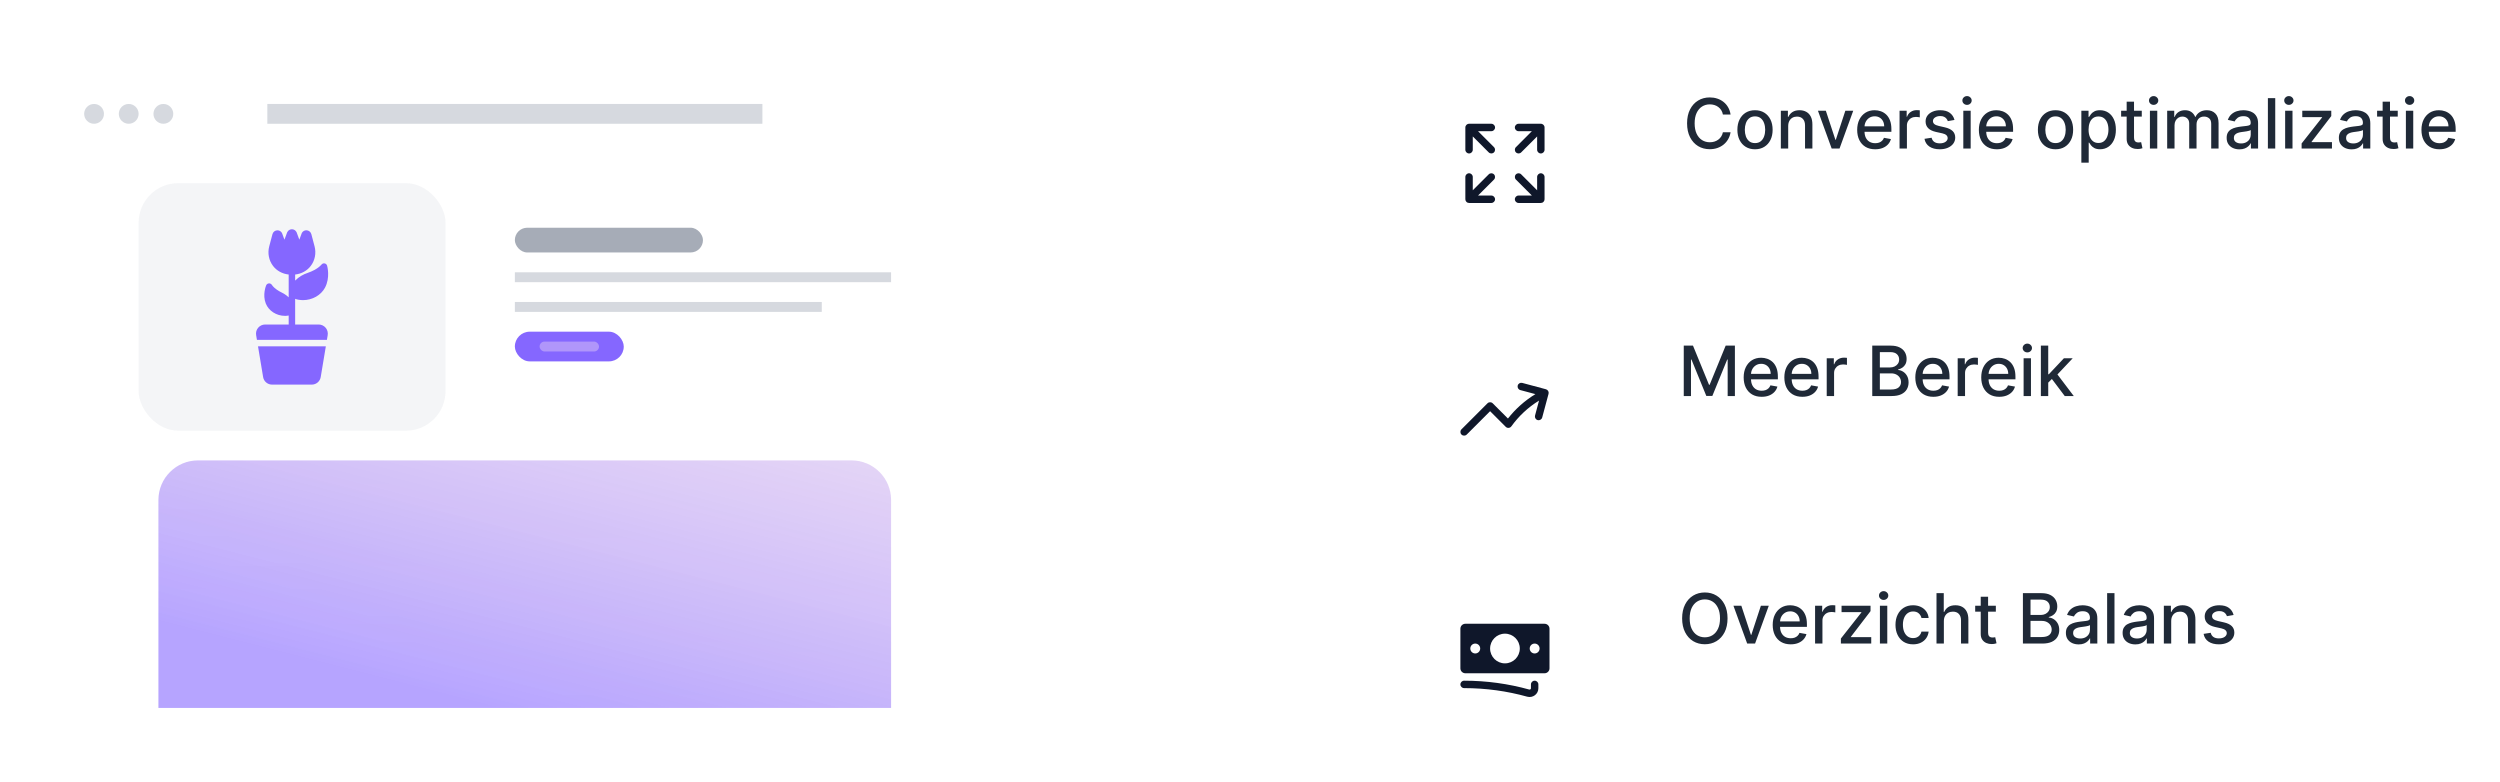 <svg viewBox="0 0 505 158" fill="none" xmlns="http://www.w3.org/2000/svg">
<g opacity="0.9" filter="url(#filter0_bdd_2441_2329)">
<rect x="5" y="1" width="198" height="148" rx="12" fill="url(#paint0_linear_2441_2329)" shape-rendering="crispEdges"/>
<g filter="url(#filter1_bdd_2441_2329)">
<rect x="11" y="7" width="186" height="136" rx="8" fill="url(#paint1_linear_2441_2329)" shape-rendering="crispEdges"/>
<rect x="10.5" y="6.5" width="187" height="137" rx="8.5" stroke="url(#paint2_linear_2441_2329)" style="mix-blend-mode:overlay" shape-rendering="crispEdges"/>
<rect x="10.5" y="6.5" width="187" height="137" rx="8.5" stroke="white" stroke-opacity="0.1" shape-rendering="crispEdges"/>
<circle cx="19" cy="15" r="2" fill="#D1D5DB"/>
<circle cx="26" cy="15" r="2" fill="#D1D5DB"/>
<circle cx="33" cy="15" r="2" fill="#D1D5DB"/>
<rect x="54" y="13" width="100" height="4" fill="#D1D5DB"/>
<rect x="104" y="38" width="38" height="5" rx="2.5" fill="#9CA3AF"/>
<rect x="104" y="47" width="76" height="2" fill="#D1D5DB"/>
<rect x="104" y="53" width="62" height="2" fill="#D1D5DB"/>
<rect x="104" y="59" width="22" height="6" rx="3" fill="#7857FF"/>
<rect x="109" y="61" width="12" height="2" rx="1" fill="#A78BFA"/>
<rect x="28" y="29" width="62" height="50" rx="8" fill="#F3F4F6"/>
<path d="M65.787 58.211C66.14 58.629 66.284 59.185 66.192 59.721L66.035 60.65H51.899L51.742 59.715C51.644 59.185 51.788 58.629 52.141 58.211C52.494 57.792 53.011 57.55 53.56 57.55H58.313V55.733C58.157 55.765 57.986 55.792 57.816 55.798C57.738 55.798 57.66 55.805 57.581 55.805C55.835 55.805 54.273 54.791 53.684 53.294C52.991 51.529 53.73 49.717 53.763 49.645C53.854 49.423 54.063 49.266 54.305 49.247C54.541 49.22 54.776 49.332 54.907 49.534C55.43 50.319 56.404 50.842 56.797 51.032C57.221 51.234 57.581 51.45 57.888 51.692C58.045 51.81 58.183 51.934 58.313 52.058V47.455C57.019 47.305 55.914 46.703 55.162 45.729C54.312 44.624 54.018 43.14 54.384 41.767L55.038 39.295C55.162 38.837 55.574 38.523 56.045 38.523C56.411 38.523 56.744 38.707 56.934 39.027C56.953 39.06 56.973 39.099 56.986 39.138L57.457 40.413L58 38.955C58.013 38.918 58.031 38.883 58.052 38.85C58.248 38.51 58.588 38.308 58.961 38.308C59.34 38.308 59.68 38.51 59.876 38.85C59.896 38.883 59.915 38.922 59.928 38.955L60.465 40.413L60.942 39.132C60.955 39.092 60.975 39.053 60.994 39.02C61.184 38.707 61.517 38.517 61.883 38.517C62.354 38.517 62.766 38.837 62.89 39.288L63.544 41.767C63.91 43.14 63.616 44.624 62.766 45.729C62.014 46.703 60.909 47.305 59.621 47.455V48.678C59.987 48.3 60.403 47.975 60.857 47.71C61.275 47.462 61.746 47.252 62.295 47.069C62.825 46.886 64.152 46.363 64.957 45.428C65.033 45.337 65.133 45.269 65.245 45.23C65.358 45.192 65.478 45.186 65.594 45.211C65.71 45.237 65.817 45.294 65.903 45.376C65.989 45.458 66.05 45.562 66.081 45.677C66.107 45.775 66.742 48.076 65.643 50.123C64.826 51.64 63.087 52.627 61.21 52.627C60.896 52.627 60.582 52.594 60.268 52.542C60.04 52.503 59.824 52.444 59.621 52.365V57.55H64.368C64.917 57.55 65.434 57.792 65.787 58.211Z" fill="#7857FF"/>
<path d="M53.148 68.162C53.218 68.59 53.438 68.979 53.769 69.259C54.1 69.539 54.519 69.693 54.953 69.692H62.975C63.878 69.692 64.636 69.045 64.787 68.162L65.82 61.959H52.117L53.149 68.162H53.148Z" fill="#7857FF"/>
<path d="M32 93C32 88.582 35.582 85 40 85H172C176.418 85 180 88.582 180 93V135H32V93Z" fill="url(#paint3_linear_2441_2329)" fill-opacity="0.6"/>
</g>
</g>
<g filter="url(#filter2_bdd_2441_2329)">
<rect x="284" y="5" width="40" height="40" rx="20" stroke="url(#paint4_linear_2441_2329)" stroke-opacity="0.4" stroke-width="4" shape-rendering="crispEdges"/>
<g filter="url(#filter3_bdd_2441_2329)">
<rect x="286" y="7" width="36" height="36" rx="18" fill="url(#paint5_linear_2441_2329)" shape-rendering="crispEdges"/>
<rect x="285.5" y="6.5" width="37" height="37" rx="18.5" stroke="url(#paint6_linear_2441_2329)" style="mix-blend-mode:overlay" shape-rendering="crispEdges"/>
<rect x="285.5" y="6.5" width="37" height="37" rx="18.5" stroke="white" stroke-opacity="0.1" shape-rendering="crispEdges"/>
<path d="M307.28 22.78L310.5 19.561V22.25C310.5 22.664 310.836 23 311.25 23C311.664 23 312 22.664 312 22.25V17.75C312 17.336 311.664 17 311.25 17H306.75C306.336 17 306 17.336 306 17.75C306 18.164 306.336 18.5 306.75 18.5H309.439L306.22 21.72C305.927 22.013 305.927 22.487 306.22 22.78C306.513 23.073 306.987 23.073 307.28 22.78Z" fill="#0F172A"/>
<path d="M296 32.25V27.75C296 27.336 296.336 27 296.75 27C297.164 27 297.5 27.336 297.5 27.75V30.439L300.72 27.22C301.013 26.927 301.487 26.927 301.78 27.22C302.073 27.513 302.073 27.987 301.78 28.28L298.561 31.5H301.25C301.664 31.5 302 31.836 302 32.25C302 32.664 301.664 33 301.25 33H296.75C296.558 33 296.366 32.927 296.22 32.78C296.148 32.708 296.094 32.626 296.057 32.537C296.02 32.449 296 32.352 296 32.25Z" fill="#0F172A"/>
<path d="M306.22 28.28L309.439 31.5H306.75C306.336 31.5 306 31.836 306 32.25C306 32.664 306.336 33 306.75 33H311.25C311.442 33 311.634 32.927 311.78 32.78C311.852 32.708 311.906 32.626 311.943 32.537C311.98 32.449 312 32.352 312 32.25V27.75C312 27.336 311.664 27 311.25 27C310.836 27 310.5 27.336 310.5 27.75V30.439L307.28 27.22C306.987 26.927 306.513 26.927 306.22 27.22C305.927 27.513 305.927 27.987 306.22 28.28Z" fill="#0F172A"/>
<path d="M297.5 19.561L300.72 22.78C301.013 23.073 301.487 23.073 301.78 22.78C302.073 22.487 302.073 22.013 301.78 21.72L298.561 18.5H301.25C301.664 18.5 302 18.164 302 17.75C302 17.336 301.664 17 301.25 17H296.75C296.336 17 296 17.336 296 17.75V22.25C296 22.664 296.336 23 296.75 23C297.164 23 297.5 22.664 297.5 22.25V19.561Z" fill="#0F172A"/>
</g>
</g>
<path d="M349.575 23.129H348.024C347.964 22.798 347.853 22.506 347.691 22.254C347.529 22.002 347.33 21.789 347.094 21.613C346.859 21.437 346.596 21.305 346.304 21.215C346.016 21.126 345.709 21.081 345.384 21.081C344.798 21.081 344.272 21.229 343.808 21.523C343.348 21.818 342.983 22.251 342.714 22.821C342.449 23.391 342.317 24.087 342.317 24.909C342.317 25.738 342.449 26.437 342.714 27.007C342.983 27.577 343.349 28.008 343.813 28.3C344.277 28.591 344.799 28.737 345.379 28.737C345.701 28.737 346.006 28.694 346.294 28.608C346.586 28.518 346.849 28.387 347.085 28.215C347.32 28.043 347.519 27.832 347.681 27.584C347.847 27.332 347.961 27.044 348.024 26.719L349.575 26.724C349.492 27.224 349.332 27.685 349.093 28.106C348.858 28.523 348.554 28.885 348.183 29.19C347.815 29.491 347.394 29.725 346.92 29.891C346.446 30.056 345.929 30.139 345.369 30.139C344.488 30.139 343.702 29.93 343.013 29.513C342.323 29.092 341.78 28.49 341.382 27.708C340.988 26.926 340.79 25.993 340.79 24.909C340.79 23.822 340.989 22.889 341.387 22.11C341.785 21.328 342.328 20.728 343.018 20.31C343.707 19.889 344.491 19.679 345.369 19.679C345.91 19.679 346.413 19.757 346.881 19.913C347.351 20.065 347.774 20.291 348.148 20.589C348.523 20.884 348.833 21.245 349.078 21.673C349.323 22.097 349.489 22.582 349.575 23.129ZM354.511 30.154C353.795 30.154 353.17 29.99 352.637 29.662C352.103 29.334 351.689 28.875 351.394 28.285C351.099 27.695 350.951 27.005 350.951 26.217C350.951 25.424 351.099 24.732 351.394 24.139C351.689 23.545 352.103 23.084 352.637 22.756C353.17 22.428 353.795 22.264 354.511 22.264C355.227 22.264 355.852 22.428 356.385 22.756C356.919 23.084 357.333 23.545 357.628 24.139C357.923 24.732 358.07 25.424 358.07 26.217C358.07 27.005 357.923 27.695 357.628 28.285C357.333 28.875 356.919 29.334 356.385 29.662C355.852 29.99 355.227 30.154 354.511 30.154ZM354.516 28.906C354.98 28.906 355.364 28.784 355.669 28.538C355.974 28.293 356.2 27.967 356.345 27.559C356.494 27.151 356.569 26.702 356.569 26.212C356.569 25.724 356.494 25.277 356.345 24.869C356.2 24.458 355.974 24.129 355.669 23.88C355.364 23.631 354.98 23.507 354.516 23.507C354.048 23.507 353.661 23.631 353.352 23.88C353.048 24.129 352.82 24.458 352.671 24.869C352.526 25.277 352.453 25.724 352.453 26.212C352.453 26.702 352.526 27.151 352.671 27.559C352.82 27.967 353.048 28.293 353.352 28.538C353.661 28.784 354.048 28.906 354.516 28.906ZM361.216 25.466V30H359.73V22.364H361.157V23.607H361.251C361.427 23.202 361.702 22.877 362.076 22.632C362.454 22.387 362.93 22.264 363.503 22.264C364.024 22.264 364.479 22.374 364.87 22.592C365.261 22.808 365.565 23.129 365.78 23.557C365.996 23.984 366.103 24.513 366.103 25.143V30H364.617V25.322C364.617 24.768 364.473 24.336 364.184 24.024C363.896 23.709 363.5 23.552 362.996 23.552C362.651 23.552 362.345 23.626 362.076 23.776C361.811 23.925 361.601 24.143 361.445 24.432C361.292 24.717 361.216 25.062 361.216 25.466ZM374.356 22.364L371.587 30H369.996L367.222 22.364H368.818L370.752 28.24H370.831L372.76 22.364H374.356ZM378.785 30.154C378.032 30.154 377.384 29.993 376.841 29.672C376.3 29.347 375.883 28.891 375.588 28.305C375.296 27.715 375.15 27.024 375.15 26.232C375.15 25.449 375.296 24.76 375.588 24.163C375.883 23.567 376.294 23.101 376.821 22.766C377.351 22.432 377.971 22.264 378.68 22.264C379.111 22.264 379.529 22.335 379.933 22.478C380.337 22.62 380.7 22.844 381.022 23.149C381.343 23.454 381.597 23.85 381.782 24.337C381.968 24.821 382.061 25.41 382.061 26.102V26.629H375.991V25.516H380.604C380.604 25.125 380.525 24.778 380.366 24.477C380.206 24.172 379.983 23.931 379.694 23.756C379.409 23.58 379.075 23.492 378.69 23.492C378.273 23.492 377.908 23.595 377.596 23.8C377.288 24.003 377.05 24.268 376.881 24.596C376.715 24.921 376.632 25.274 376.632 25.655V26.525C376.632 27.035 376.721 27.47 376.9 27.827C377.083 28.185 377.336 28.459 377.661 28.648C377.986 28.833 378.365 28.926 378.8 28.926C379.081 28.926 379.338 28.886 379.57 28.807C379.802 28.724 380.003 28.601 380.172 28.439C380.341 28.276 380.47 28.076 380.559 27.837L381.966 28.091C381.854 28.505 381.652 28.868 381.36 29.18C381.072 29.488 380.709 29.728 380.271 29.901C379.837 30.07 379.341 30.154 378.785 30.154ZM383.71 30V22.364H385.147V23.577H385.227C385.366 23.166 385.611 22.843 385.962 22.607C386.317 22.369 386.718 22.249 387.165 22.249C387.258 22.249 387.368 22.253 387.494 22.259C387.623 22.266 387.724 22.274 387.797 22.284V23.706C387.737 23.689 387.631 23.671 387.479 23.651C387.326 23.628 387.174 23.616 387.021 23.616C386.67 23.616 386.357 23.691 386.082 23.84C385.81 23.986 385.594 24.19 385.435 24.452C385.276 24.71 385.197 25.005 385.197 25.337V30H383.71ZM394.806 24.228L393.458 24.467C393.402 24.294 393.312 24.13 393.19 23.974C393.07 23.819 392.908 23.691 392.703 23.592C392.497 23.492 392.24 23.442 391.932 23.442C391.511 23.442 391.16 23.537 390.878 23.726C390.596 23.912 390.455 24.152 390.455 24.447C390.455 24.702 390.55 24.907 390.739 25.063C390.928 25.219 391.233 25.347 391.654 25.446L392.867 25.724C393.569 25.887 394.093 26.137 394.438 26.475C394.782 26.813 394.955 27.252 394.955 27.793C394.955 28.25 394.822 28.658 394.557 29.016C394.295 29.37 393.929 29.649 393.458 29.851C392.991 30.053 392.449 30.154 391.833 30.154C390.977 30.154 390.28 29.972 389.74 29.607C389.199 29.239 388.868 28.717 388.745 28.041L390.182 27.822C390.271 28.197 390.455 28.48 390.734 28.673C391.012 28.861 391.375 28.956 391.823 28.956C392.31 28.956 392.699 28.855 392.991 28.653C393.283 28.447 393.428 28.197 393.428 27.902C393.428 27.663 393.339 27.463 393.16 27.3C392.984 27.138 392.714 27.015 392.35 26.933L391.057 26.649C390.344 26.487 389.817 26.228 389.476 25.874C389.138 25.519 388.969 25.07 388.969 24.526C388.969 24.076 389.095 23.681 389.347 23.343C389.599 23.005 389.947 22.741 390.391 22.553C390.835 22.36 391.344 22.264 391.917 22.264C392.742 22.264 393.392 22.443 393.866 22.801C394.34 23.156 394.653 23.631 394.806 24.228ZM396.589 30V22.364H398.076V30H396.589ZM397.34 21.185C397.081 21.185 396.859 21.099 396.674 20.927C396.491 20.751 396.4 20.542 396.4 20.3C396.4 20.055 396.491 19.846 396.674 19.674C396.859 19.498 397.081 19.41 397.34 19.41C397.598 19.41 397.819 19.498 398.001 19.674C398.187 19.846 398.279 20.055 398.279 20.3C398.279 20.542 398.187 20.751 398.001 20.927C397.819 21.099 397.598 21.185 397.34 21.185ZM403.367 30.154C402.614 30.154 401.966 29.993 401.423 29.672C400.883 29.347 400.465 28.891 400.17 28.305C399.878 27.715 399.732 27.024 399.732 26.232C399.732 25.449 399.878 24.76 400.17 24.163C400.465 23.567 400.876 23.101 401.403 22.766C401.933 22.432 402.553 22.264 403.262 22.264C403.693 22.264 404.111 22.335 404.515 22.478C404.919 22.62 405.282 22.844 405.604 23.149C405.925 23.454 406.179 23.85 406.365 24.337C406.55 24.821 406.643 25.41 406.643 26.102V26.629H400.573V25.516H405.186C405.186 25.125 405.107 24.778 404.948 24.477C404.789 24.172 404.565 23.931 404.276 23.756C403.991 23.58 403.657 23.492 403.272 23.492C402.855 23.492 402.49 23.595 402.178 23.8C401.87 24.003 401.632 24.268 401.463 24.596C401.297 24.921 401.214 25.274 401.214 25.655V26.525C401.214 27.035 401.303 27.47 401.482 27.827C401.665 28.185 401.918 28.459 402.243 28.648C402.568 28.833 402.947 28.926 403.382 28.926C403.663 28.926 403.92 28.886 404.152 28.807C404.384 28.724 404.585 28.601 404.754 28.439C404.923 28.276 405.052 28.076 405.142 27.837L406.548 28.091C406.436 28.505 406.234 28.868 405.942 29.18C405.654 29.488 405.291 29.728 404.853 29.901C404.419 30.07 403.923 30.154 403.367 30.154ZM415.214 30.154C414.498 30.154 413.873 29.99 413.34 29.662C412.806 29.334 412.392 28.875 412.097 28.285C411.802 27.695 411.654 27.005 411.654 26.217C411.654 25.424 411.802 24.732 412.097 24.139C412.392 23.545 412.806 23.084 413.34 22.756C413.873 22.428 414.498 22.264 415.214 22.264C415.93 22.264 416.555 22.428 417.088 22.756C417.622 23.084 418.036 23.545 418.331 24.139C418.626 24.732 418.774 25.424 418.774 26.217C418.774 27.005 418.626 27.695 418.331 28.285C418.036 28.875 417.622 29.334 417.088 29.662C416.555 29.99 415.93 30.154 415.214 30.154ZM415.219 28.906C415.683 28.906 416.067 28.784 416.372 28.538C416.677 28.293 416.903 27.967 417.048 27.559C417.198 27.151 417.272 26.702 417.272 26.212C417.272 25.724 417.198 25.277 417.048 24.869C416.903 24.458 416.677 24.129 416.372 23.88C416.067 23.631 415.683 23.507 415.219 23.507C414.752 23.507 414.364 23.631 414.056 23.88C413.751 24.129 413.524 24.458 413.374 24.869C413.229 25.277 413.156 25.724 413.156 26.212C413.156 26.702 413.229 27.151 413.374 27.559C413.524 27.967 413.751 28.293 414.056 28.538C414.364 28.784 414.752 28.906 415.219 28.906ZM420.433 32.864V22.364H421.885V23.602H422.009C422.095 23.442 422.219 23.259 422.382 23.05C422.544 22.841 422.77 22.659 423.058 22.503C423.346 22.344 423.727 22.264 424.201 22.264C424.818 22.264 425.368 22.42 425.852 22.732C426.336 23.043 426.715 23.492 426.99 24.079C427.269 24.666 427.408 25.371 427.408 26.197C427.408 27.022 427.27 27.73 426.995 28.32C426.72 28.906 426.342 29.359 425.862 29.677C425.381 29.992 424.833 30.149 424.216 30.149C423.752 30.149 423.373 30.071 423.078 29.916C422.786 29.76 422.557 29.577 422.392 29.369C422.226 29.16 422.098 28.974 422.009 28.812H421.919V32.864H420.433ZM421.89 26.182C421.89 26.719 421.967 27.189 422.123 27.594C422.279 27.998 422.504 28.315 422.799 28.543C423.094 28.769 423.456 28.881 423.883 28.881C424.327 28.881 424.699 28.764 424.997 28.528C425.295 28.29 425.52 27.967 425.673 27.559C425.829 27.151 425.907 26.692 425.907 26.182C425.907 25.678 425.83 25.226 425.678 24.825C425.529 24.424 425.303 24.107 425.002 23.875C424.703 23.643 424.331 23.527 423.883 23.527C423.452 23.527 423.088 23.638 422.789 23.86C422.494 24.082 422.271 24.392 422.118 24.79C421.966 25.188 421.89 25.651 421.89 26.182ZM432.638 22.364V23.557H428.467V22.364H432.638ZM429.586 20.534H431.072V27.758C431.072 28.046 431.115 28.263 431.201 28.409C431.288 28.552 431.399 28.649 431.534 28.702C431.674 28.752 431.824 28.777 431.987 28.777C432.106 28.777 432.211 28.769 432.3 28.752C432.39 28.736 432.459 28.722 432.509 28.712L432.777 29.94C432.691 29.974 432.569 30.007 432.409 30.04C432.25 30.076 432.051 30.096 431.813 30.099C431.422 30.106 431.057 30.037 430.719 29.891C430.381 29.745 430.108 29.519 429.899 29.215C429.69 28.91 429.586 28.527 429.586 28.066V20.534ZM434.282 30V22.364H435.769V30H434.282ZM435.033 21.185C434.775 21.185 434.553 21.099 434.367 20.927C434.185 20.751 434.094 20.542 434.094 20.3C434.094 20.055 434.185 19.846 434.367 19.674C434.553 19.498 434.775 19.41 435.033 19.41C435.292 19.41 435.512 19.498 435.694 19.674C435.88 19.846 435.973 20.055 435.973 20.3C435.973 20.542 435.88 20.751 435.694 20.927C435.512 21.099 435.292 21.185 435.033 21.185ZM437.769 30V22.364H439.196V23.607H439.29C439.449 23.186 439.709 22.858 440.071 22.622C440.432 22.384 440.864 22.264 441.368 22.264C441.879 22.264 442.306 22.384 442.651 22.622C442.999 22.861 443.256 23.189 443.422 23.607H443.501C443.683 23.199 443.973 22.874 444.371 22.632C444.769 22.387 445.243 22.264 445.793 22.264C446.486 22.264 447.051 22.481 447.488 22.916C447.929 23.35 448.15 24.004 448.15 24.879V30H446.663V25.018C446.663 24.501 446.522 24.127 446.24 23.895C445.959 23.663 445.622 23.547 445.231 23.547C444.747 23.547 444.371 23.696 444.103 23.994C443.834 24.289 443.7 24.669 443.7 25.133V30H442.218V24.924C442.218 24.51 442.089 24.177 441.831 23.925C441.572 23.673 441.236 23.547 440.821 23.547C440.54 23.547 440.279 23.621 440.041 23.771C439.806 23.916 439.615 24.12 439.469 24.382C439.327 24.644 439.255 24.947 439.255 25.292V30H437.769ZM452.364 30.169C451.88 30.169 451.443 30.079 451.052 29.901C450.661 29.718 450.351 29.455 450.122 29.11C449.897 28.765 449.784 28.343 449.784 27.842C449.784 27.412 449.867 27.057 450.032 26.778C450.198 26.5 450.422 26.28 450.704 26.117C450.985 25.955 451.3 25.832 451.648 25.749C451.996 25.666 452.351 25.604 452.712 25.56C453.17 25.507 453.541 25.464 453.826 25.431C454.111 25.395 454.318 25.337 454.447 25.257C454.577 25.178 454.641 25.048 454.641 24.869V24.834C454.641 24.4 454.519 24.064 454.273 23.825C454.031 23.587 453.67 23.467 453.189 23.467C452.689 23.467 452.295 23.578 452.006 23.8C451.721 24.019 451.524 24.263 451.415 24.531L450.018 24.213C450.183 23.749 450.425 23.375 450.743 23.09C451.065 22.801 451.434 22.592 451.852 22.463C452.27 22.331 452.709 22.264 453.17 22.264C453.474 22.264 453.798 22.301 454.139 22.374C454.484 22.443 454.805 22.572 455.104 22.761C455.405 22.95 455.652 23.22 455.844 23.572C456.037 23.92 456.133 24.372 456.133 24.929V30H454.681V28.956H454.621C454.525 29.148 454.381 29.337 454.189 29.523C453.997 29.708 453.75 29.863 453.448 29.985C453.146 30.108 452.785 30.169 452.364 30.169ZM452.687 28.976C453.098 28.976 453.45 28.895 453.741 28.732C454.036 28.57 454.26 28.358 454.412 28.096C454.568 27.831 454.646 27.547 454.646 27.246V26.261C454.593 26.314 454.49 26.364 454.338 26.41C454.189 26.454 454.018 26.492 453.826 26.525C453.634 26.555 453.446 26.583 453.264 26.609C453.082 26.633 452.929 26.652 452.807 26.669C452.518 26.706 452.255 26.767 452.016 26.853C451.781 26.939 451.592 27.063 451.449 27.226C451.31 27.385 451.241 27.597 451.241 27.862C451.241 28.23 451.376 28.509 451.648 28.697C451.92 28.883 452.266 28.976 452.687 28.976ZM459.599 19.818V30H458.113V19.818H459.599ZM461.599 30V22.364H463.085V30H461.599ZM462.35 21.185C462.091 21.185 461.869 21.099 461.683 20.927C461.501 20.751 461.41 20.542 461.41 20.3C461.41 20.055 461.501 19.846 461.683 19.674C461.869 19.498 462.091 19.41 462.35 19.41C462.608 19.41 462.829 19.498 463.011 19.674C463.196 19.846 463.289 20.055 463.289 20.3C463.289 20.542 463.196 20.751 463.011 20.927C462.829 21.099 462.608 21.185 462.35 21.185ZM464.926 30V28.981L469.062 23.726V23.656H465.06V22.364H470.917V23.447L466.94 28.638V28.707H471.056V30H464.926ZM475.032 30.169C474.548 30.169 474.111 30.079 473.72 29.901C473.329 29.718 473.019 29.455 472.79 29.11C472.565 28.765 472.452 28.343 472.452 27.842C472.452 27.412 472.535 27.057 472.7 26.778C472.866 26.5 473.09 26.28 473.372 26.117C473.653 25.955 473.968 25.832 474.316 25.749C474.664 25.666 475.019 25.604 475.38 25.56C475.838 25.507 476.209 25.464 476.494 25.431C476.779 25.395 476.986 25.337 477.115 25.257C477.244 25.178 477.309 25.048 477.309 24.869V24.834C477.309 24.4 477.186 24.064 476.941 23.825C476.699 23.587 476.338 23.467 475.857 23.467C475.357 23.467 474.963 23.578 474.674 23.8C474.389 24.019 474.192 24.263 474.083 24.531L472.686 24.213C472.851 23.749 473.093 23.375 473.411 23.09C473.733 22.801 474.102 22.592 474.52 22.463C474.938 22.331 475.377 22.264 475.838 22.264C476.142 22.264 476.466 22.301 476.807 22.374C477.152 22.443 477.473 22.572 477.771 22.761C478.073 22.95 478.32 23.22 478.512 23.572C478.704 23.92 478.801 24.372 478.801 24.929V30H477.349V28.956H477.289C477.193 29.148 477.049 29.337 476.857 29.523C476.664 29.708 476.418 29.863 476.116 29.985C475.814 30.108 475.453 30.169 475.032 30.169ZM475.355 28.976C475.766 28.976 476.118 28.895 476.409 28.732C476.704 28.57 476.928 28.358 477.08 28.096C477.236 27.831 477.314 27.547 477.314 27.246V26.261C477.261 26.314 477.158 26.364 477.006 26.41C476.857 26.454 476.686 26.492 476.494 26.525C476.302 26.555 476.114 26.583 475.932 26.609C475.75 26.633 475.597 26.652 475.475 26.669C475.186 26.706 474.923 26.767 474.684 26.853C474.449 26.939 474.26 27.063 474.117 27.226C473.978 27.385 473.909 27.597 473.909 27.862C473.909 28.23 474.044 28.509 474.316 28.697C474.588 28.883 474.934 28.976 475.355 28.976ZM484.345 22.364V23.557H480.174V22.364H484.345ZM481.293 20.534H482.779V27.758C482.779 28.046 482.822 28.263 482.908 28.409C482.995 28.552 483.106 28.649 483.241 28.702C483.381 28.752 483.531 28.777 483.694 28.777C483.813 28.777 483.918 28.769 484.007 28.752C484.097 28.736 484.166 28.722 484.216 28.712L484.484 29.94C484.398 29.974 484.276 30.007 484.116 30.04C483.957 30.076 483.759 30.096 483.52 30.099C483.129 30.106 482.764 30.037 482.426 29.891C482.088 29.745 481.815 29.519 481.606 29.215C481.397 28.91 481.293 28.527 481.293 28.066V20.534ZM485.99 30V22.364H487.476V30H485.99ZM486.74 21.185C486.482 21.185 486.26 21.099 486.074 20.927C485.892 20.751 485.801 20.542 485.801 20.3C485.801 20.055 485.892 19.846 486.074 19.674C486.26 19.498 486.482 19.41 486.74 19.41C486.999 19.41 487.219 19.498 487.401 19.674C487.587 19.846 487.68 20.055 487.68 20.3C487.68 20.542 487.587 20.751 487.401 20.927C487.219 21.099 486.999 21.185 486.74 21.185ZM492.767 30.154C492.015 30.154 491.367 29.993 490.823 29.672C490.283 29.347 489.865 28.891 489.57 28.305C489.279 27.715 489.133 27.024 489.133 26.232C489.133 25.449 489.279 24.76 489.57 24.163C489.865 23.567 490.276 23.101 490.803 22.766C491.334 22.432 491.953 22.264 492.663 22.264C493.094 22.264 493.511 22.335 493.915 22.478C494.32 22.62 494.683 22.844 495.004 23.149C495.326 23.454 495.579 23.85 495.765 24.337C495.951 24.821 496.043 25.41 496.043 26.102V26.629H489.973V25.516H494.587C494.587 25.125 494.507 24.778 494.348 24.477C494.189 24.172 493.965 23.931 493.677 23.756C493.392 23.58 493.057 23.492 492.673 23.492C492.255 23.492 491.89 23.595 491.579 23.8C491.271 24.003 491.032 24.268 490.863 24.596C490.697 24.921 490.614 25.274 490.614 25.655V26.525C490.614 27.035 490.704 27.47 490.883 27.827C491.065 28.185 491.319 28.459 491.643 28.648C491.968 28.833 492.348 28.926 492.782 28.926C493.064 28.926 493.321 28.886 493.553 28.807C493.785 28.724 493.985 28.601 494.154 28.439C494.323 28.276 494.452 28.076 494.542 27.837L495.949 28.091C495.836 28.505 495.634 28.868 495.342 29.18C495.054 29.488 494.691 29.728 494.254 29.901C493.819 30.07 493.324 30.154 492.767 30.154Z" fill="#1F2937"/>
<g filter="url(#filter4_bdd_2441_2329)">
<rect x="284" y="55" width="40" height="40" rx="20" stroke="url(#paint7_linear_2441_2329)" stroke-opacity="0.4" stroke-width="4" shape-rendering="crispEdges"/>
<g filter="url(#filter5_bdd_2441_2329)">
<rect x="286" y="57" width="36" height="36" rx="18" fill="url(#paint8_linear_2441_2329)" shape-rendering="crispEdges"/>
<rect x="285.5" y="56.5" width="37" height="37" rx="18.5" stroke="url(#paint9_linear_2441_2329)" style="mix-blend-mode:overlay" shape-rendering="crispEdges"/>
<rect x="285.5" y="56.5" width="37" height="37" rx="18.5" stroke="white" stroke-opacity="0.1" shape-rendering="crispEdges"/>
<path fill-rule="evenodd" clip-rule="evenodd" d="M306.577 69.878C306.684 69.478 307.095 69.241 307.496 69.348L312.277 70.629C312.469 70.681 312.633 70.806 312.732 70.978C312.832 71.151 312.858 71.356 312.807 71.548L311.526 76.329C311.419 76.729 311.007 76.966 310.607 76.859C310.207 76.752 309.97 76.341 310.077 75.941L310.886 72.919C308.63 74.31 306.754 76.09 305.293 78.122C305.165 78.301 304.965 78.414 304.745 78.432C304.526 78.45 304.31 78.37 304.154 78.215L301 75.061L296.28 79.78C295.987 80.073 295.513 80.073 295.22 79.78C294.927 79.487 294.927 79.013 295.22 78.72L300.47 73.47C300.763 73.177 301.237 73.177 301.53 73.47L304.604 76.543C306.105 74.63 307.963 72.951 310.149 71.612L307.107 70.797C306.707 70.69 306.47 70.278 306.577 69.878Z" fill="#0F172A"/>
</g>
</g>
<path d="M340.119 69.818H341.983L345.224 77.733H345.344L348.585 69.818H350.45V80H348.988V72.632H348.893L345.891 79.985H344.678L341.675 72.627H341.58V80H340.119V69.818ZM355.855 80.154C355.103 80.154 354.455 79.993 353.911 79.672C353.371 79.347 352.953 78.891 352.658 78.305C352.367 77.715 352.221 77.024 352.221 76.231C352.221 75.449 352.367 74.76 352.658 74.163C352.953 73.567 353.364 73.101 353.891 72.766C354.421 72.432 355.041 72.264 355.751 72.264C356.181 72.264 356.599 72.335 357.003 72.478C357.408 72.621 357.771 72.844 358.092 73.149C358.414 73.454 358.667 73.85 358.853 74.337C359.038 74.821 359.131 75.41 359.131 76.102V76.629H353.061V75.516H357.675C357.675 75.124 357.595 74.778 357.436 74.477C357.277 74.172 357.053 73.931 356.765 73.756C356.48 73.58 356.145 73.492 355.76 73.492C355.343 73.492 354.978 73.595 354.667 73.8C354.358 74.003 354.12 74.268 353.951 74.596C353.785 74.921 353.702 75.274 353.702 75.655V76.525C353.702 77.035 353.792 77.469 353.971 77.827C354.153 78.185 354.407 78.459 354.731 78.648C355.056 78.833 355.436 78.926 355.87 78.926C356.152 78.926 356.408 78.886 356.64 78.807C356.872 78.724 357.073 78.601 357.242 78.439C357.411 78.276 357.54 78.076 357.63 77.837L359.037 78.091C358.924 78.505 358.722 78.868 358.43 79.18C358.142 79.488 357.779 79.728 357.341 79.901C356.907 80.07 356.412 80.154 355.855 80.154ZM364.072 80.154C363.319 80.154 362.671 79.993 362.128 79.672C361.588 79.347 361.17 78.891 360.875 78.305C360.583 77.715 360.438 77.024 360.438 76.231C360.438 75.449 360.583 74.76 360.875 74.163C361.17 73.567 361.581 73.101 362.108 72.766C362.638 72.432 363.258 72.264 363.967 72.264C364.398 72.264 364.816 72.335 365.22 72.478C365.625 72.621 365.987 72.844 366.309 73.149C366.63 73.454 366.884 73.85 367.07 74.337C367.255 74.821 367.348 75.41 367.348 76.102V76.629H361.278V75.516H365.891C365.891 75.124 365.812 74.778 365.653 74.477C365.494 74.172 365.27 73.931 364.982 73.756C364.696 73.58 364.362 73.492 363.977 73.492C363.56 73.492 363.195 73.595 362.884 73.8C362.575 74.003 362.337 74.268 362.168 74.596C362.002 74.921 361.919 75.274 361.919 75.655V76.525C361.919 77.035 362.009 77.469 362.188 77.827C362.37 78.185 362.623 78.459 362.948 78.648C363.273 78.833 363.652 78.926 364.087 78.926C364.368 78.926 364.625 78.886 364.857 78.807C365.089 78.724 365.29 78.601 365.459 78.439C365.628 78.276 365.757 78.076 365.847 77.837L367.254 78.091C367.141 78.505 366.939 78.868 366.647 79.18C366.359 79.488 365.996 79.728 365.558 79.901C365.124 80.07 364.629 80.154 364.072 80.154ZM368.997 80V72.364H370.434V73.577H370.514C370.653 73.166 370.898 72.843 371.249 72.607C371.604 72.369 372.005 72.249 372.453 72.249C372.545 72.249 372.655 72.253 372.781 72.259C372.91 72.266 373.011 72.274 373.084 72.284V73.706C373.024 73.689 372.918 73.671 372.766 73.651C372.613 73.628 372.461 73.617 372.308 73.617C371.957 73.617 371.644 73.691 371.369 73.84C371.097 73.986 370.882 74.19 370.722 74.452C370.563 74.71 370.484 75.005 370.484 75.337V80H368.997ZM378.195 80V69.818H381.923C382.646 69.818 383.244 69.938 383.718 70.176C384.192 70.412 384.547 70.731 384.782 71.136C385.017 71.537 385.135 71.989 385.135 72.493C385.135 72.917 385.057 73.275 384.901 73.567C384.746 73.855 384.537 74.087 384.275 74.263C384.017 74.435 383.731 74.561 383.42 74.641V74.74C383.758 74.757 384.088 74.866 384.409 75.068C384.734 75.267 385.003 75.55 385.215 75.918C385.427 76.286 385.533 76.734 385.533 77.261C385.533 77.781 385.41 78.248 385.165 78.663C384.923 79.074 384.548 79.4 384.041 79.642C383.534 79.881 382.886 80 382.097 80H378.195ZM379.731 78.683H381.948C382.684 78.683 383.211 78.54 383.529 78.255C383.847 77.97 384.007 77.614 384.007 77.186C384.007 76.865 383.925 76.57 383.763 76.301C383.601 76.033 383.369 75.819 383.067 75.66C382.769 75.501 382.414 75.421 382.003 75.421H379.731V78.683ZM379.731 74.223H381.789C382.134 74.223 382.444 74.157 382.719 74.024C382.997 73.892 383.218 73.706 383.38 73.467C383.546 73.225 383.629 72.94 383.629 72.612C383.629 72.191 383.481 71.838 383.186 71.553C382.891 71.268 382.439 71.126 381.829 71.126H379.731V74.223ZM390.527 80.154C389.774 80.154 389.126 79.993 388.583 79.672C388.043 79.347 387.625 78.891 387.33 78.305C387.038 77.715 386.893 77.024 386.893 76.231C386.893 75.449 387.038 74.76 387.33 74.163C387.625 73.567 388.036 73.101 388.563 72.766C389.093 72.432 389.713 72.264 390.422 72.264C390.853 72.264 391.271 72.335 391.675 72.478C392.08 72.621 392.443 72.844 392.764 73.149C393.086 73.454 393.339 73.85 393.525 74.337C393.71 74.821 393.803 75.41 393.803 76.102V76.629H387.733V75.516H392.346C392.346 75.124 392.267 74.778 392.108 74.477C391.949 74.172 391.725 73.931 391.437 73.756C391.152 73.58 390.817 73.492 390.432 73.492C390.015 73.492 389.65 73.595 389.339 73.8C389.03 74.003 388.792 74.268 388.623 74.596C388.457 74.921 388.374 75.274 388.374 75.655V76.525C388.374 77.035 388.464 77.469 388.643 77.827C388.825 78.185 389.078 78.459 389.403 78.648C389.728 78.833 390.108 78.926 390.542 78.926C390.823 78.926 391.08 78.886 391.312 78.807C391.544 78.724 391.745 78.601 391.914 78.439C392.083 78.276 392.212 78.076 392.302 77.837L393.709 78.091C393.596 78.505 393.394 78.868 393.102 79.18C392.814 79.488 392.451 79.728 392.013 79.901C391.579 80.07 391.084 80.154 390.527 80.154ZM395.452 80V72.364H396.889V73.577H396.969C397.108 73.166 397.353 72.843 397.705 72.607C398.059 72.369 398.46 72.249 398.908 72.249C399 72.249 399.11 72.253 399.236 72.259C399.365 72.266 399.466 72.274 399.539 72.284V73.706C399.479 73.689 399.373 73.671 399.221 73.651C399.068 73.628 398.916 73.617 398.763 73.617C398.412 73.617 398.099 73.691 397.824 73.84C397.552 73.986 397.337 74.19 397.178 74.452C397.018 74.71 396.939 75.005 396.939 75.337V80H395.452ZM403.843 80.154C403.091 80.154 402.443 79.993 401.899 79.672C401.359 79.347 400.941 78.891 400.646 78.305C400.355 77.715 400.209 77.024 400.209 76.231C400.209 75.449 400.355 74.76 400.646 74.163C400.941 73.567 401.352 73.101 401.879 72.766C402.41 72.432 403.03 72.264 403.739 72.264C404.17 72.264 404.587 72.335 404.992 72.478C405.396 72.621 405.759 72.844 406.08 73.149C406.402 73.454 406.655 73.85 406.841 74.337C407.027 74.821 407.119 75.41 407.119 76.102V76.629H401.049V75.516H405.663C405.663 75.124 405.583 74.778 405.424 74.477C405.265 74.172 405.041 73.931 404.753 73.756C404.468 73.58 404.133 73.492 403.749 73.492C403.331 73.492 402.967 73.595 402.655 73.8C402.347 74.003 402.108 74.268 401.939 74.596C401.773 74.921 401.691 75.274 401.691 75.655V76.525C401.691 77.035 401.78 77.469 401.959 77.827C402.141 78.185 402.395 78.459 402.72 78.648C403.044 78.833 403.424 78.926 403.858 78.926C404.14 78.926 404.397 78.886 404.629 78.807C404.861 78.724 405.061 78.601 405.23 78.439C405.399 78.276 405.529 78.076 405.618 77.837L407.025 78.091C406.912 78.505 406.71 78.868 406.419 79.18C406.13 79.488 405.767 79.728 405.33 79.901C404.896 80.07 404.4 80.154 403.843 80.154ZM408.769 80V72.364H410.255V80H408.769ZM409.52 71.185C409.261 71.185 409.039 71.099 408.853 70.927C408.671 70.751 408.58 70.542 408.58 70.3C408.58 70.055 408.671 69.846 408.853 69.674C409.039 69.498 409.261 69.41 409.52 69.41C409.778 69.41 409.998 69.498 410.181 69.674C410.366 69.846 410.459 70.055 410.459 70.3C410.459 70.542 410.366 70.751 410.181 70.927C409.998 71.099 409.778 71.185 409.52 71.185ZM413.622 77.41L413.612 75.595H413.871L416.914 72.364H418.693L415.223 76.043H414.99L413.622 77.41ZM412.255 80V69.818H413.742V80H412.255ZM417.078 80L414.343 76.371L415.367 75.332L418.902 80H417.078Z" fill="#1F2937"/>
<g filter="url(#filter6_bdd_2441_2329)">
<rect x="284" y="105" width="40" height="40" rx="20" stroke="url(#paint10_linear_2441_2329)" stroke-opacity="0.4" stroke-width="4" shape-rendering="crispEdges"/>
<g filter="url(#filter7_bdd_2441_2329)">
<rect x="286" y="107" width="36" height="36" rx="18" fill="url(#paint11_linear_2441_2329)" shape-rendering="crispEdges"/>
<rect x="285.5" y="106.5" width="37" height="37" rx="18.5" stroke="url(#paint12_linear_2441_2329)" style="mix-blend-mode:overlay" shape-rendering="crispEdges"/>
<rect x="285.5" y="106.5" width="37" height="37" rx="18.5" stroke="white" stroke-opacity="0.1" shape-rendering="crispEdges"/>
<path fill-rule="evenodd" clip-rule="evenodd" d="M295 119C295 118.448 295.448 118 296 118H312C312.552 118 313 118.448 313 119V127C313 127.552 312.552 128 312 128H296C295.448 128 295 127.552 295 127V119ZM307 123C307 124.657 305.657 126 304 126C302.343 126 301 124.657 301 123C301 121.343 302.343 120 304 120C305.657 120 307 121.343 307 123ZM298 124C298.552 124 299 123.552 299 123C299 122.448 298.552 122 298 122C297.448 122 297 122.448 297 123C297 123.552 297.448 124 298 124ZM311 123C311 123.552 310.552 124 310 124C309.448 124 309 123.552 309 123C309 122.448 309.448 122 310 122C310.552 122 311 122.448 311 123ZM295.75 129.5C295.336 129.5 295 129.836 295 130.25C295 130.664 295.336 131 295.75 131C300.167 131 304.443 131.603 308.499 132.73C309.61 133.039 310.75 132.218 310.75 131.034V130.25C310.75 129.836 310.414 129.5 310 129.5C309.586 129.5 309.25 129.836 309.25 130.25V131.034C309.25 131.195 309.086 131.337 308.9 131.285C304.715 130.122 300.304 129.5 295.75 129.5Z" fill="#0F172A"/>
</g>
</g>
<path d="M348.963 124.909C348.963 125.996 348.764 126.931 348.366 127.713C347.969 128.492 347.424 129.092 346.731 129.513C346.041 129.93 345.258 130.139 344.379 130.139C343.498 130.139 342.71 129.93 342.018 129.513C341.328 129.092 340.785 128.49 340.387 127.708C339.989 126.926 339.79 125.993 339.79 124.909C339.79 123.822 339.989 122.889 340.387 122.11C340.785 121.328 341.328 120.728 342.018 120.31C342.71 119.889 343.498 119.679 344.379 119.679C345.258 119.679 346.041 119.889 346.731 120.31C347.424 120.728 347.969 121.328 348.366 122.11C348.764 122.889 348.963 123.822 348.963 124.909ZM347.442 124.909C347.442 124.08 347.308 123.383 347.039 122.816C346.774 122.246 346.409 121.815 345.945 121.523C345.485 121.228 344.963 121.081 344.379 121.081C343.793 121.081 343.269 121.228 342.808 121.523C342.348 121.815 341.983 122.246 341.714 122.816C341.449 123.383 341.317 124.08 341.317 124.909C341.317 125.738 341.449 126.437 341.714 127.007C341.983 127.574 342.348 128.005 342.808 128.3C343.269 128.591 343.793 128.737 344.379 128.737C344.963 128.737 345.485 128.591 345.945 128.3C346.409 128.005 346.774 127.574 347.039 127.007C347.308 126.437 347.442 125.738 347.442 124.909ZM357.292 122.364L354.523 130H352.932L350.157 122.364H351.753L353.687 128.24H353.767L355.696 122.364H357.292ZM361.72 130.154C360.968 130.154 360.32 129.993 359.776 129.672C359.236 129.347 358.818 128.891 358.523 128.305C358.232 127.715 358.086 127.024 358.086 126.232C358.086 125.449 358.232 124.76 358.523 124.163C358.818 123.567 359.229 123.101 359.756 122.766C360.287 122.432 360.906 122.264 361.616 122.264C362.047 122.264 362.464 122.335 362.869 122.478C363.273 122.621 363.636 122.844 363.957 123.149C364.279 123.454 364.532 123.85 364.718 124.337C364.904 124.821 364.996 125.41 364.996 126.102V126.629H358.926V125.516H363.54C363.54 125.125 363.46 124.778 363.301 124.477C363.142 124.172 362.918 123.931 362.63 123.756C362.345 123.58 362.01 123.492 361.626 123.492C361.208 123.492 360.844 123.595 360.532 123.8C360.224 124.003 359.985 124.268 359.816 124.596C359.65 124.921 359.567 125.274 359.567 125.655V126.525C359.567 127.035 359.657 127.469 359.836 127.827C360.018 128.185 360.272 128.459 360.597 128.648C360.921 128.833 361.301 128.926 361.735 128.926C362.017 128.926 362.274 128.886 362.506 128.807C362.738 128.724 362.938 128.601 363.107 128.439C363.276 128.277 363.406 128.076 363.495 127.837L364.902 128.091C364.789 128.505 364.587 128.868 364.295 129.18C364.007 129.488 363.644 129.728 363.207 129.901C362.772 130.07 362.277 130.154 361.72 130.154ZM366.646 130V122.364H368.083V123.577H368.162C368.301 123.166 368.547 122.843 368.898 122.607C369.253 122.369 369.654 122.249 370.101 122.249C370.194 122.249 370.303 122.253 370.429 122.259C370.558 122.266 370.66 122.274 370.732 122.284V123.706C370.673 123.689 370.567 123.671 370.414 123.651C370.262 123.628 370.109 123.616 369.957 123.616C369.606 123.616 369.292 123.691 369.017 123.84C368.745 123.986 368.53 124.19 368.371 124.452C368.212 124.71 368.132 125.005 368.132 125.337V130H366.646ZM371.86 130V128.981L375.996 123.726V123.656H371.994V122.364H377.85V123.447L373.873 128.638V128.707H377.99V130H371.86ZM379.743 130V122.364H381.23V130H379.743ZM380.494 121.185C380.236 121.185 380.014 121.099 379.828 120.927C379.646 120.751 379.555 120.542 379.555 120.3C379.555 120.055 379.646 119.846 379.828 119.674C380.014 119.498 380.236 119.411 380.494 119.411C380.753 119.411 380.973 119.498 381.155 119.674C381.341 119.846 381.434 120.055 381.434 120.3C381.434 120.542 381.341 120.751 381.155 120.927C380.973 121.099 380.753 121.185 380.494 121.185ZM386.446 130.154C385.707 130.154 385.071 129.987 384.537 129.652C384.007 129.314 383.599 128.848 383.314 128.255C383.029 127.662 382.887 126.982 382.887 126.217C382.887 125.441 383.033 124.757 383.324 124.163C383.616 123.567 384.027 123.101 384.557 122.766C385.087 122.432 385.712 122.264 386.431 122.264C387.011 122.264 387.529 122.372 387.983 122.587C388.437 122.799 388.803 123.098 389.081 123.482C389.363 123.867 389.53 124.316 389.583 124.83H388.137C388.057 124.472 387.875 124.163 387.59 123.905C387.308 123.646 386.93 123.517 386.456 123.517C386.042 123.517 385.679 123.626 385.368 123.845C385.059 124.061 384.819 124.369 384.647 124.77C384.474 125.168 384.388 125.638 384.388 126.182C384.388 126.739 384.473 127.219 384.642 127.624C384.811 128.028 385.049 128.341 385.358 128.563C385.669 128.785 386.035 128.896 386.456 128.896C386.738 128.896 386.993 128.845 387.222 128.742C387.454 128.636 387.648 128.485 387.804 128.29C387.963 128.094 388.074 127.859 388.137 127.584H389.583C389.53 128.078 389.37 128.518 389.101 128.906C388.833 129.294 388.473 129.599 388.022 129.821C387.575 130.043 387.05 130.154 386.446 130.154ZM392.66 125.466V130H391.173V119.818H392.64V123.607H392.734C392.913 123.196 393.187 122.869 393.555 122.627C393.922 122.385 394.403 122.264 394.996 122.264C395.52 122.264 395.977 122.372 396.368 122.587C396.763 122.803 397.068 123.124 397.283 123.552C397.502 123.976 397.611 124.506 397.611 125.143V130H396.125V125.322C396.125 124.762 395.981 124.327 395.692 124.019C395.404 123.708 395.003 123.552 394.489 123.552C394.138 123.552 393.823 123.626 393.545 123.776C393.269 123.925 393.052 124.143 392.893 124.432C392.738 124.717 392.66 125.062 392.66 125.466ZM403.16 122.364V123.557H398.988V122.364H403.16ZM400.107 120.534H401.594V127.758C401.594 128.046 401.637 128.263 401.723 128.409C401.809 128.552 401.92 128.649 402.056 128.702C402.195 128.752 402.346 128.777 402.508 128.777C402.628 128.777 402.732 128.769 402.822 128.752C402.911 128.736 402.981 128.722 403.03 128.712L403.299 129.94C403.213 129.973 403.09 130.007 402.931 130.04C402.772 130.076 402.573 130.096 402.334 130.099C401.943 130.106 401.579 130.036 401.241 129.891C400.903 129.745 400.629 129.519 400.42 129.214C400.211 128.91 400.107 128.527 400.107 128.066V120.534ZM408.628 130V119.818H412.357C413.08 119.818 413.678 119.937 414.152 120.176C414.626 120.411 414.98 120.731 415.216 121.136C415.451 121.537 415.569 121.989 415.569 122.493C415.569 122.917 415.491 123.275 415.335 123.567C415.179 123.855 414.97 124.087 414.709 124.263C414.45 124.435 414.165 124.561 413.854 124.641V124.74C414.192 124.757 414.521 124.866 414.843 125.068C415.168 125.267 415.436 125.55 415.648 125.918C415.86 126.286 415.966 126.734 415.966 127.261C415.966 127.781 415.844 128.248 415.599 128.663C415.357 129.074 414.982 129.4 414.475 129.642C413.968 129.881 413.32 130 412.531 130H408.628ZM410.165 128.683H412.382C413.118 128.683 413.645 128.54 413.963 128.255C414.281 127.97 414.44 127.614 414.44 127.186C414.44 126.865 414.359 126.57 414.197 126.301C414.034 126.033 413.802 125.819 413.501 125.66C413.202 125.501 412.848 125.421 412.437 125.421H410.165V128.683ZM410.165 124.223H412.223C412.568 124.223 412.877 124.157 413.153 124.024C413.431 123.892 413.651 123.706 413.814 123.467C413.979 123.225 414.062 122.94 414.062 122.612C414.062 122.191 413.915 121.838 413.62 121.553C413.325 121.268 412.872 121.126 412.263 121.126H410.165V124.223ZM419.892 130.169C419.408 130.169 418.97 130.08 418.579 129.901C418.188 129.718 417.878 129.455 417.649 129.11C417.424 128.765 417.311 128.343 417.311 127.842C417.311 127.411 417.394 127.057 417.56 126.778C417.726 126.5 417.949 126.28 418.231 126.117C418.513 125.955 418.828 125.832 419.176 125.749C419.524 125.666 419.878 125.603 420.24 125.56C420.697 125.507 421.068 125.464 421.353 125.431C421.638 125.395 421.845 125.337 421.975 125.257C422.104 125.178 422.169 125.048 422.169 124.869V124.835C422.169 124.4 422.046 124.064 421.801 123.825C421.559 123.587 421.197 123.467 420.717 123.467C420.216 123.467 419.822 123.578 419.534 123.8C419.249 124.019 419.051 124.263 418.942 124.531L417.545 124.213C417.711 123.749 417.953 123.375 418.271 123.089C418.592 122.801 418.962 122.592 419.379 122.463C419.797 122.33 420.236 122.264 420.697 122.264C421.002 122.264 421.325 122.301 421.666 122.374C422.011 122.443 422.333 122.572 422.631 122.761C422.932 122.95 423.179 123.22 423.372 123.572C423.564 123.92 423.66 124.372 423.66 124.929V130H422.208V128.956H422.149C422.052 129.148 421.908 129.337 421.716 129.523C421.524 129.708 421.277 129.862 420.975 129.985C420.674 130.108 420.312 130.169 419.892 130.169ZM420.215 128.976C420.626 128.976 420.977 128.895 421.269 128.732C421.564 128.57 421.787 128.358 421.94 128.096C422.096 127.831 422.173 127.547 422.173 127.246V126.261C422.12 126.314 422.018 126.364 421.865 126.411C421.716 126.454 421.545 126.492 421.353 126.525C421.161 126.555 420.974 126.583 420.791 126.609C420.609 126.633 420.457 126.652 420.334 126.669C420.046 126.705 419.782 126.767 419.544 126.853C419.308 126.939 419.119 127.063 418.977 127.226C418.838 127.385 418.768 127.597 418.768 127.862C418.768 128.23 418.904 128.509 419.176 128.697C419.447 128.883 419.794 128.976 420.215 128.976ZM427.126 119.818V130H425.64V119.818H427.126ZM431.349 130.169C430.865 130.169 430.427 130.08 430.036 129.901C429.645 129.718 429.335 129.455 429.106 129.11C428.881 128.765 428.768 128.343 428.768 127.842C428.768 127.411 428.851 127.057 429.017 126.778C429.183 126.5 429.406 126.28 429.688 126.117C429.97 125.955 430.285 125.832 430.633 125.749C430.981 125.666 431.335 125.603 431.697 125.56C432.154 125.507 432.525 125.464 432.81 125.431C433.095 125.395 433.302 125.337 433.432 125.257C433.561 125.178 433.626 125.048 433.626 124.869V124.835C433.626 124.4 433.503 124.064 433.258 123.825C433.016 123.587 432.654 123.467 432.174 123.467C431.673 123.467 431.279 123.578 430.991 123.8C430.706 124.019 430.508 124.263 430.399 124.531L429.002 124.213C429.168 123.749 429.41 123.375 429.728 123.089C430.049 122.801 430.419 122.592 430.836 122.463C431.254 122.33 431.693 122.264 432.154 122.264C432.459 122.264 432.782 122.301 433.123 122.374C433.468 122.443 433.79 122.572 434.088 122.761C434.39 122.95 434.636 123.22 434.829 123.572C435.021 123.92 435.117 124.372 435.117 124.929V130H433.665V128.956H433.606C433.51 129.148 433.365 129.337 433.173 129.523C432.981 129.708 432.734 129.862 432.432 129.985C432.131 130.108 431.769 130.169 431.349 130.169ZM431.672 128.976C432.083 128.976 432.434 128.895 432.726 128.732C433.021 128.57 433.244 128.358 433.397 128.096C433.553 127.831 433.631 127.547 433.631 127.246V126.261C433.577 126.314 433.475 126.364 433.322 126.411C433.173 126.454 433.002 126.492 432.81 126.525C432.618 126.555 432.431 126.583 432.248 126.609C432.066 126.633 431.914 126.652 431.791 126.669C431.503 126.705 431.239 126.767 431.001 126.853C430.765 126.939 430.576 127.063 430.434 127.226C430.295 127.385 430.225 127.597 430.225 127.862C430.225 128.23 430.361 128.509 430.633 128.697C430.904 128.883 431.251 128.976 431.672 128.976ZM438.583 125.466V130H437.097V122.364H438.524V123.607H438.618C438.794 123.202 439.069 122.877 439.444 122.632C439.821 122.387 440.297 122.264 440.87 122.264C441.391 122.264 441.846 122.374 442.238 122.592C442.629 122.808 442.932 123.129 443.147 123.557C443.363 123.984 443.471 124.513 443.471 125.143V130H441.984V125.322C441.984 124.768 441.84 124.336 441.551 124.024C441.263 123.709 440.867 123.552 440.363 123.552C440.019 123.552 439.712 123.626 439.444 123.776C439.178 123.925 438.968 124.143 438.812 124.432C438.66 124.717 438.583 125.062 438.583 125.466ZM451.186 124.228L449.839 124.467C449.783 124.294 449.693 124.13 449.571 123.974C449.451 123.819 449.289 123.691 449.083 123.592C448.878 123.492 448.621 123.442 448.313 123.442C447.892 123.442 447.541 123.537 447.259 123.726C446.977 123.911 446.836 124.152 446.836 124.447C446.836 124.702 446.931 124.907 447.12 125.063C447.309 125.219 447.614 125.347 448.034 125.446L449.248 125.724C449.95 125.887 450.474 126.137 450.819 126.475C451.163 126.813 451.336 127.252 451.336 127.793C451.336 128.25 451.203 128.658 450.938 129.016C450.676 129.37 450.31 129.649 449.839 129.851C449.372 130.053 448.83 130.154 448.213 130.154C447.358 130.154 446.661 129.972 446.12 129.607C445.58 129.239 445.249 128.717 445.126 128.041L446.563 127.822C446.652 128.197 446.836 128.48 447.115 128.673C447.393 128.862 447.756 128.956 448.203 128.956C448.691 128.956 449.08 128.855 449.372 128.653C449.663 128.447 449.809 128.197 449.809 127.902C449.809 127.663 449.72 127.463 449.541 127.3C449.365 127.138 449.095 127.015 448.73 126.933L447.438 126.649C446.725 126.487 446.198 126.228 445.857 125.874C445.519 125.519 445.35 125.07 445.35 124.526C445.35 124.076 445.476 123.681 445.728 123.343C445.98 123.005 446.328 122.741 446.772 122.553C447.216 122.36 447.725 122.264 448.298 122.264C449.123 122.264 449.773 122.443 450.247 122.801C450.721 123.156 451.034 123.631 451.186 124.228Z" fill="#1F2937"/>
<defs>
<filter id="filter0_bdd_2441_2329" x="-7" y="-11" width="222" height="172" filterUnits="userSpaceOnUse" color-interpolation-filters="sRGB">
<feFlood flood-opacity="0" result="BackgroundImageFix"/>
<feGaussianBlur in="BackgroundImageFix" stdDeviation="6"/>
<feComposite in2="SourceAlpha" operator="in" result="effect1_backgroundBlur_2441_2329"/>
<feColorMatrix in="SourceAlpha" type="matrix" values="0 0 0 0 0 0 0 0 0 0 0 0 0 0 0 0 0 0 127 0" result="hardAlpha"/>
<feMorphology radius="1" operator="erode" in="SourceAlpha" result="effect2_dropShadow_2441_2329"/>
<feOffset dy="2"/>
<feGaussianBlur stdDeviation="2"/>
<feComposite in2="hardAlpha" operator="out"/>
<feColorMatrix type="matrix" values="0 0 0 0 0.081 0 0 0 0 0.09 0 0 0 0 0.3 0 0 0 0.06 0"/>
<feBlend mode="normal" in2="effect1_backgroundBlur_2441_2329" result="effect2_dropShadow_2441_2329"/>
<feColorMatrix in="SourceAlpha" type="matrix" values="0 0 0 0 0 0 0 0 0 0 0 0 0 0 0 0 0 0 127 0" result="hardAlpha"/>
<feMorphology radius="1" operator="erode" in="SourceAlpha" result="effect3_dropShadow_2441_2329"/>
<feOffset dy="4"/>
<feGaussianBlur stdDeviation="3"/>
<feComposite in2="hardAlpha" operator="out"/>
<feColorMatrix type="matrix" values="0 0 0 0 0.106 0 0 0 0 0.138 0 0 0 0 0.25 0 0 0 0.1 0"/>
<feBlend mode="normal" in2="effect2_dropShadow_2441_2329" result="effect3_dropShadow_2441_2329"/>
<feBlend mode="normal" in="SourceGraphic" in2="effect3_dropShadow_2441_2329" result="shape"/>
</filter>
<filter id="filter1_bdd_2441_2329" x="2" y="-2" width="204" height="154" filterUnits="userSpaceOnUse" color-interpolation-filters="sRGB">
<feFlood flood-opacity="0" result="BackgroundImageFix"/>
<feGaussianBlur in="BackgroundImageFix" stdDeviation="4"/>
<feComposite in2="SourceAlpha" operator="in" result="effect1_backgroundBlur_2441_2329"/>
<feColorMatrix in="SourceAlpha" type="matrix" values="0 0 0 0 0 0 0 0 0 0 0 0 0 0 0 0 0 0 127 0" result="hardAlpha"/>
<feOffset dy="1"/>
<feGaussianBlur stdDeviation="1"/>
<feComposite in2="hardAlpha" operator="out"/>
<feColorMatrix type="matrix" values="0 0 0 0 0 0 0 0 0 0 0 0 0 0 0 0 0 0 0.06 0"/>
<feBlend mode="normal" in2="effect1_backgroundBlur_2441_2329" result="effect2_dropShadow_2441_2329"/>
<feColorMatrix in="SourceAlpha" type="matrix" values="0 0 0 0 0 0 0 0 0 0 0 0 0 0 0 0 0 0 127 0" result="hardAlpha"/>
<feOffset dy="1"/>
<feGaussianBlur stdDeviation="1.5"/>
<feComposite in2="hardAlpha" operator="out"/>
<feColorMatrix type="matrix" values="0 0 0 0 0 0 0 0 0 0 0 0 0 0 0 0 0 0 0.1 0"/>
<feBlend mode="normal" in2="effect2_dropShadow_2441_2329" result="effect3_dropShadow_2441_2329"/>
<feBlend mode="normal" in="SourceGraphic" in2="effect3_dropShadow_2441_2329" result="shape"/>
</filter>
<filter id="filter2_bdd_2441_2329" x="274" y="-5" width="60" height="60" filterUnits="userSpaceOnUse" color-interpolation-filters="sRGB">
<feFlood flood-opacity="0" result="BackgroundImageFix"/>
<feGaussianBlur in="BackgroundImageFix" stdDeviation="4"/>
<feComposite in2="SourceAlpha" operator="in" result="effect1_backgroundBlur_2441_2329"/>
<feColorMatrix in="SourceAlpha" type="matrix" values="0 0 0 0 0 0 0 0 0 0 0 0 0 0 0 0 0 0 127 0" result="hardAlpha"/>
<feOffset dy="1"/>
<feGaussianBlur stdDeviation="1"/>
<feComposite in2="hardAlpha" operator="out"/>
<feColorMatrix type="matrix" values="0 0 0 0 0 0 0 0 0 0 0 0 0 0 0 0 0 0 0.06 0"/>
<feBlend mode="normal" in2="effect1_backgroundBlur_2441_2329" result="effect2_dropShadow_2441_2329"/>
<feColorMatrix in="SourceAlpha" type="matrix" values="0 0 0 0 0 0 0 0 0 0 0 0 0 0 0 0 0 0 127 0" result="hardAlpha"/>
<feOffset dy="1"/>
<feGaussianBlur stdDeviation="1.5"/>
<feComposite in2="hardAlpha" operator="out"/>
<feColorMatrix type="matrix" values="0 0 0 0 0 0 0 0 0 0 0 0 0 0 0 0 0 0 0.1 0"/>
<feBlend mode="normal" in2="effect2_dropShadow_2441_2329" result="effect3_dropShadow_2441_2329"/>
<feBlend mode="normal" in="SourceGraphic" in2="effect3_dropShadow_2441_2329" result="shape"/>
</filter>
<filter id="filter3_bdd_2441_2329" x="273" y="-6" width="62" height="62" filterUnits="userSpaceOnUse" color-interpolation-filters="sRGB">
<feFlood flood-opacity="0" result="BackgroundImageFix"/>
<feGaussianBlur in="BackgroundImageFix" stdDeviation="6"/>
<feComposite in2="SourceAlpha" operator="in" result="effect1_backgroundBlur_2441_2329"/>
<feColorMatrix in="SourceAlpha" type="matrix" values="0 0 0 0 0 0 0 0 0 0 0 0 0 0 0 0 0 0 127 0" result="hardAlpha"/>
<feMorphology radius="1" operator="erode" in="SourceAlpha" result="effect2_dropShadow_2441_2329"/>
<feOffset dy="2"/>
<feGaussianBlur stdDeviation="2"/>
<feComposite in2="hardAlpha" operator="out"/>
<feColorMatrix type="matrix" values="0 0 0 0 0.081 0 0 0 0 0.09 0 0 0 0 0.3 0 0 0 0.06 0"/>
<feBlend mode="normal" in2="effect1_backgroundBlur_2441_2329" result="effect2_dropShadow_2441_2329"/>
<feColorMatrix in="SourceAlpha" type="matrix" values="0 0 0 0 0 0 0 0 0 0 0 0 0 0 0 0 0 0 127 0" result="hardAlpha"/>
<feMorphology radius="1" operator="erode" in="SourceAlpha" result="effect3_dropShadow_2441_2329"/>
<feOffset dy="4"/>
<feGaussianBlur stdDeviation="3"/>
<feComposite in2="hardAlpha" operator="out"/>
<feColorMatrix type="matrix" values="0 0 0 0 0.106 0 0 0 0 0.138 0 0 0 0 0.25 0 0 0 0.1 0"/>
<feBlend mode="normal" in2="effect2_dropShadow_2441_2329" result="effect3_dropShadow_2441_2329"/>
<feBlend mode="normal" in="SourceGraphic" in2="effect3_dropShadow_2441_2329" result="shape"/>
</filter>
<filter id="filter4_bdd_2441_2329" x="274" y="45" width="60" height="60" filterUnits="userSpaceOnUse" color-interpolation-filters="sRGB">
<feFlood flood-opacity="0" result="BackgroundImageFix"/>
<feGaussianBlur in="BackgroundImageFix" stdDeviation="4"/>
<feComposite in2="SourceAlpha" operator="in" result="effect1_backgroundBlur_2441_2329"/>
<feColorMatrix in="SourceAlpha" type="matrix" values="0 0 0 0 0 0 0 0 0 0 0 0 0 0 0 0 0 0 127 0" result="hardAlpha"/>
<feOffset dy="1"/>
<feGaussianBlur stdDeviation="1"/>
<feComposite in2="hardAlpha" operator="out"/>
<feColorMatrix type="matrix" values="0 0 0 0 0 0 0 0 0 0 0 0 0 0 0 0 0 0 0.06 0"/>
<feBlend mode="normal" in2="effect1_backgroundBlur_2441_2329" result="effect2_dropShadow_2441_2329"/>
<feColorMatrix in="SourceAlpha" type="matrix" values="0 0 0 0 0 0 0 0 0 0 0 0 0 0 0 0 0 0 127 0" result="hardAlpha"/>
<feOffset dy="1"/>
<feGaussianBlur stdDeviation="1.5"/>
<feComposite in2="hardAlpha" operator="out"/>
<feColorMatrix type="matrix" values="0 0 0 0 0 0 0 0 0 0 0 0 0 0 0 0 0 0 0.1 0"/>
<feBlend mode="normal" in2="effect2_dropShadow_2441_2329" result="effect3_dropShadow_2441_2329"/>
<feBlend mode="normal" in="SourceGraphic" in2="effect3_dropShadow_2441_2329" result="shape"/>
</filter>
<filter id="filter5_bdd_2441_2329" x="273" y="44" width="62" height="62" filterUnits="userSpaceOnUse" color-interpolation-filters="sRGB">
<feFlood flood-opacity="0" result="BackgroundImageFix"/>
<feGaussianBlur in="BackgroundImageFix" stdDeviation="6"/>
<feComposite in2="SourceAlpha" operator="in" result="effect1_backgroundBlur_2441_2329"/>
<feColorMatrix in="SourceAlpha" type="matrix" values="0 0 0 0 0 0 0 0 0 0 0 0 0 0 0 0 0 0 127 0" result="hardAlpha"/>
<feMorphology radius="1" operator="erode" in="SourceAlpha" result="effect2_dropShadow_2441_2329"/>
<feOffset dy="2"/>
<feGaussianBlur stdDeviation="2"/>
<feComposite in2="hardAlpha" operator="out"/>
<feColorMatrix type="matrix" values="0 0 0 0 0.081 0 0 0 0 0.09 0 0 0 0 0.3 0 0 0 0.06 0"/>
<feBlend mode="normal" in2="effect1_backgroundBlur_2441_2329" result="effect2_dropShadow_2441_2329"/>
<feColorMatrix in="SourceAlpha" type="matrix" values="0 0 0 0 0 0 0 0 0 0 0 0 0 0 0 0 0 0 127 0" result="hardAlpha"/>
<feMorphology radius="1" operator="erode" in="SourceAlpha" result="effect3_dropShadow_2441_2329"/>
<feOffset dy="4"/>
<feGaussianBlur stdDeviation="3"/>
<feComposite in2="hardAlpha" operator="out"/>
<feColorMatrix type="matrix" values="0 0 0 0 0.106 0 0 0 0 0.138 0 0 0 0 0.25 0 0 0 0.1 0"/>
<feBlend mode="normal" in2="effect2_dropShadow_2441_2329" result="effect3_dropShadow_2441_2329"/>
<feBlend mode="normal" in="SourceGraphic" in2="effect3_dropShadow_2441_2329" result="shape"/>
</filter>
<filter id="filter6_bdd_2441_2329" x="274" y="95" width="60" height="60" filterUnits="userSpaceOnUse" color-interpolation-filters="sRGB">
<feFlood flood-opacity="0" result="BackgroundImageFix"/>
<feGaussianBlur in="BackgroundImageFix" stdDeviation="4"/>
<feComposite in2="SourceAlpha" operator="in" result="effect1_backgroundBlur_2441_2329"/>
<feColorMatrix in="SourceAlpha" type="matrix" values="0 0 0 0 0 0 0 0 0 0 0 0 0 0 0 0 0 0 127 0" result="hardAlpha"/>
<feOffset dy="1"/>
<feGaussianBlur stdDeviation="1"/>
<feComposite in2="hardAlpha" operator="out"/>
<feColorMatrix type="matrix" values="0 0 0 0 0 0 0 0 0 0 0 0 0 0 0 0 0 0 0.06 0"/>
<feBlend mode="normal" in2="effect1_backgroundBlur_2441_2329" result="effect2_dropShadow_2441_2329"/>
<feColorMatrix in="SourceAlpha" type="matrix" values="0 0 0 0 0 0 0 0 0 0 0 0 0 0 0 0 0 0 127 0" result="hardAlpha"/>
<feOffset dy="1"/>
<feGaussianBlur stdDeviation="1.5"/>
<feComposite in2="hardAlpha" operator="out"/>
<feColorMatrix type="matrix" values="0 0 0 0 0 0 0 0 0 0 0 0 0 0 0 0 0 0 0.1 0"/>
<feBlend mode="normal" in2="effect2_dropShadow_2441_2329" result="effect3_dropShadow_2441_2329"/>
<feBlend mode="normal" in="SourceGraphic" in2="effect3_dropShadow_2441_2329" result="shape"/>
</filter>
<filter id="filter7_bdd_2441_2329" x="273" y="94" width="62" height="62" filterUnits="userSpaceOnUse" color-interpolation-filters="sRGB">
<feFlood flood-opacity="0" result="BackgroundImageFix"/>
<feGaussianBlur in="BackgroundImageFix" stdDeviation="6"/>
<feComposite in2="SourceAlpha" operator="in" result="effect1_backgroundBlur_2441_2329"/>
<feColorMatrix in="SourceAlpha" type="matrix" values="0 0 0 0 0 0 0 0 0 0 0 0 0 0 0 0 0 0 127 0" result="hardAlpha"/>
<feMorphology radius="1" operator="erode" in="SourceAlpha" result="effect2_dropShadow_2441_2329"/>
<feOffset dy="2"/>
<feGaussianBlur stdDeviation="2"/>
<feComposite in2="hardAlpha" operator="out"/>
<feColorMatrix type="matrix" values="0 0 0 0 0.081 0 0 0 0 0.09 0 0 0 0 0.3 0 0 0 0.06 0"/>
<feBlend mode="normal" in2="effect1_backgroundBlur_2441_2329" result="effect2_dropShadow_2441_2329"/>
<feColorMatrix in="SourceAlpha" type="matrix" values="0 0 0 0 0 0 0 0 0 0 0 0 0 0 0 0 0 0 127 0" result="hardAlpha"/>
<feMorphology radius="1" operator="erode" in="SourceAlpha" result="effect3_dropShadow_2441_2329"/>
<feOffset dy="4"/>
<feGaussianBlur stdDeviation="3"/>
<feComposite in2="hardAlpha" operator="out"/>
<feColorMatrix type="matrix" values="0 0 0 0 0.106 0 0 0 0 0.138 0 0 0 0 0.25 0 0 0 0.1 0"/>
<feBlend mode="normal" in2="effect2_dropShadow_2441_2329" result="effect3_dropShadow_2441_2329"/>
<feBlend mode="normal" in="SourceGraphic" in2="effect3_dropShadow_2441_2329" result="shape"/>
</filter>
<linearGradient id="paint0_linear_2441_2329" x1="104" y1="1" x2="104" y2="149" gradientUnits="userSpaceOnUse">
<stop stop-color="white" stop-opacity="0.6"/>
<stop offset="1" stop-color="white" stop-opacity="0.5"/>
</linearGradient>
<linearGradient id="paint1_linear_2441_2329" x1="104" y1="7" x2="104" y2="143" gradientUnits="userSpaceOnUse">
<stop stop-color="white" stop-opacity="0.6"/>
<stop offset="1" stop-color="white" stop-opacity="0.5"/>
</linearGradient>
<linearGradient id="paint2_linear_2441_2329" x1="104" y1="7" x2="104" y2="143" gradientUnits="userSpaceOnUse">
<stop stop-color="white"/>
<stop offset="1" stop-color="white" stop-opacity="0"/>
</linearGradient>
<linearGradient id="paint3_linear_2441_2329" x1="121.5" y1="140.9" x2="165" y2="-28.6" gradientUnits="userSpaceOnUse">
<stop stop-color="#7857FF"/>
<stop offset="0.656" stop-color="#E1B0D5" stop-opacity="0.47"/>
</linearGradient>
<linearGradient id="paint4_linear_2441_2329" x1="304" y1="7" x2="304" y2="43" gradientUnits="userSpaceOnUse">
<stop stop-color="white" stop-opacity="0.35"/>
<stop offset="0.615" stop-color="white" stop-opacity="0.19"/>
</linearGradient>
<linearGradient id="paint5_linear_2441_2329" x1="304" y1="7" x2="304" y2="43" gradientUnits="userSpaceOnUse">
<stop stop-color="white" stop-opacity="0.6"/>
<stop offset="1" stop-color="white" stop-opacity="0.5"/>
</linearGradient>
<linearGradient id="paint6_linear_2441_2329" x1="304" y1="7" x2="304" y2="43" gradientUnits="userSpaceOnUse">
<stop stop-color="white"/>
<stop offset="1" stop-color="white" stop-opacity="0"/>
</linearGradient>
<linearGradient id="paint7_linear_2441_2329" x1="304" y1="57" x2="304" y2="93" gradientUnits="userSpaceOnUse">
<stop stop-color="white" stop-opacity="0.35"/>
<stop offset="0.615" stop-color="white" stop-opacity="0.19"/>
</linearGradient>
<linearGradient id="paint8_linear_2441_2329" x1="304" y1="57" x2="304" y2="93" gradientUnits="userSpaceOnUse">
<stop stop-color="white" stop-opacity="0.6"/>
<stop offset="1" stop-color="white" stop-opacity="0.5"/>
</linearGradient>
<linearGradient id="paint9_linear_2441_2329" x1="304" y1="57" x2="304" y2="93" gradientUnits="userSpaceOnUse">
<stop stop-color="white"/>
<stop offset="1" stop-color="white" stop-opacity="0"/>
</linearGradient>
<linearGradient id="paint10_linear_2441_2329" x1="304" y1="107" x2="304" y2="143" gradientUnits="userSpaceOnUse">
<stop stop-color="white" stop-opacity="0.35"/>
<stop offset="0.615" stop-color="white" stop-opacity="0.19"/>
</linearGradient>
<linearGradient id="paint11_linear_2441_2329" x1="304" y1="107" x2="304" y2="143" gradientUnits="userSpaceOnUse">
<stop stop-color="white" stop-opacity="0.6"/>
<stop offset="1" stop-color="white" stop-opacity="0.5"/>
</linearGradient>
<linearGradient id="paint12_linear_2441_2329" x1="304" y1="107" x2="304" y2="143" gradientUnits="userSpaceOnUse">
<stop stop-color="white"/>
<stop offset="1" stop-color="white" stop-opacity="0"/>
</linearGradient>
</defs>
</svg>
